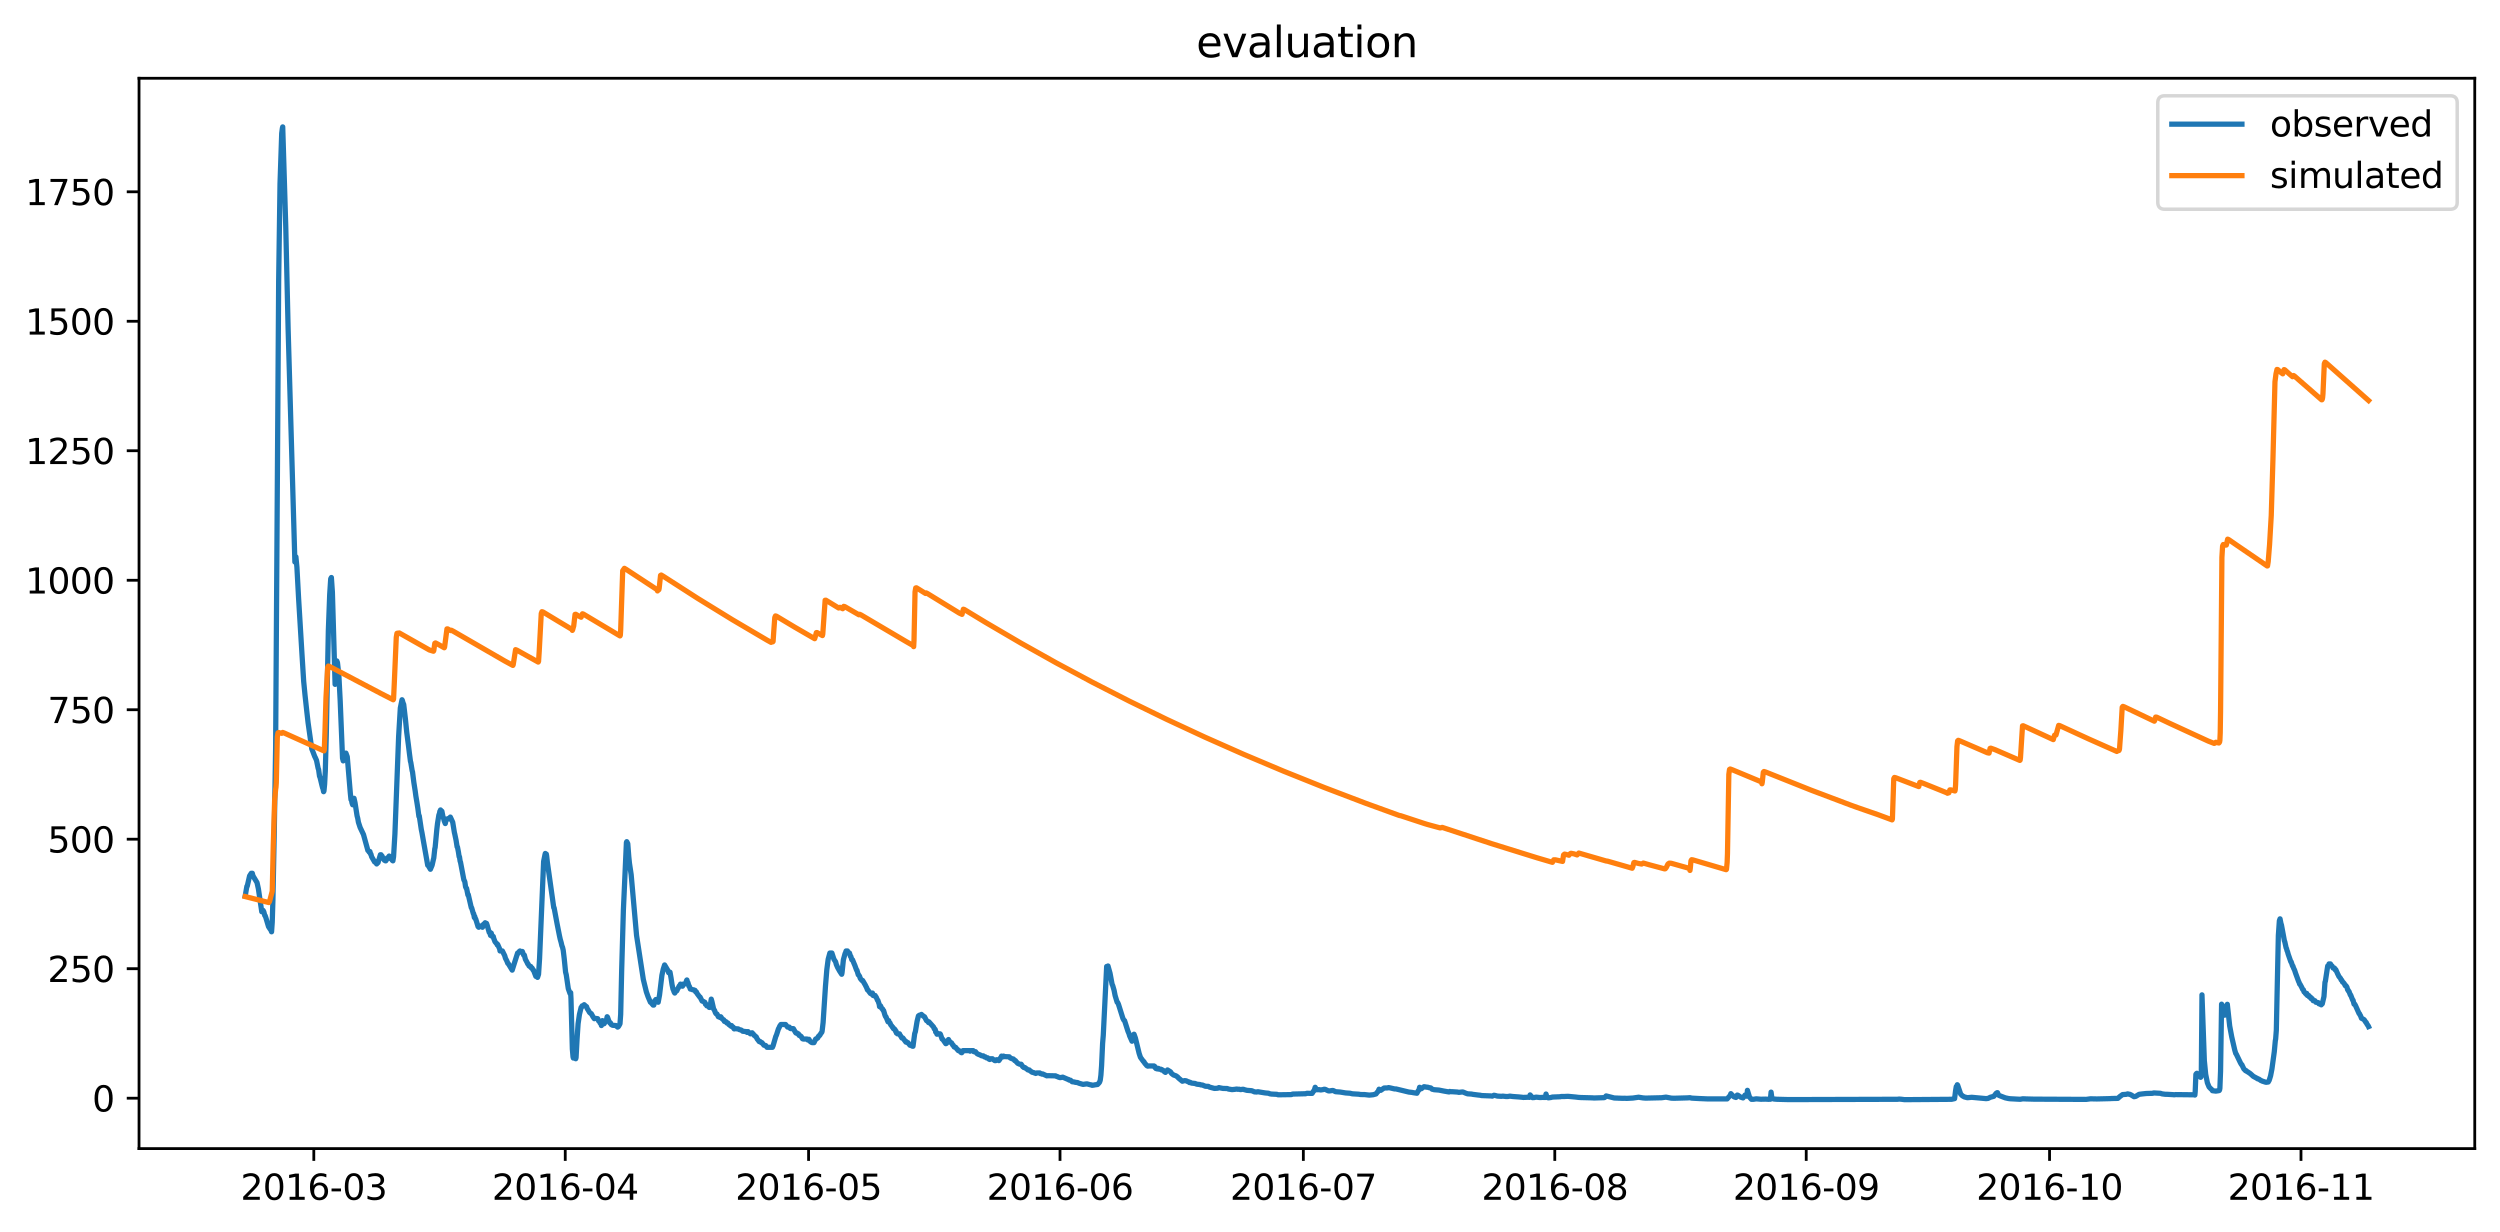 <?xml version="1.0" encoding="utf-8" standalone="no"?>
<!DOCTYPE svg PUBLIC "-//W3C//DTD SVG 1.1//EN"
  "http://www.w3.org/Graphics/SVG/1.1/DTD/svg11.dtd">
<svg xmlns:xlink="http://www.w3.org/1999/xlink" width="712.96pt" height="351.436pt" viewBox="0 0 712.96 351.436" xmlns="http://www.w3.org/2000/svg" version="1.1">
 <defs>
  <style type="text/css">*{stroke-linejoin: round; stroke-linecap: butt}</style>
 </defs>
 <g id="figure_1">
  <g id="patch_1">
   <path d="M 0 351.436 
L 712.96 351.436 
L 712.96 0 
L 0 0 
z
" style="fill: #ffffff"/>
  </g>
  <g id="axes_1">
   <g id="patch_2">
    <path d="M 39.65 327.558 
L 705.76 327.558 
L 705.76 22.318 
L 39.65 22.318 
z
" style="fill: #ffffff"/>
   </g>
   <g id="matplotlib.axis_1">
    <g id="xtick_1">
     <g id="line2d_1">
      <defs>
       <path id="m380d8f1ce4" d="M 0 0 
L 0 3.5 
" style="stroke: #000000; stroke-width: 0.8"/>
      </defs>
      <g>
       <use xlink:href="#m380d8f1ce4" x="89.493" y="327.558" style="stroke: #000000; stroke-width: 0.8"/>
      </g>
     </g>
     <g id="text_1">
      <!-- 2016-03 -->
      <g transform="translate(68.601 342.157) scale(0.1 -0.1)">
       <defs>
        <path id="DejaVuSans-32" d="M 1228 531 
L 3431 531 
L 3431 0 
L 469 0 
L 469 531 
Q 828 903 1448 1529 
Q 2069 2156 2228 2338 
Q 2531 2678 2651 2914 
Q 2772 3150 2772 3378 
Q 2772 3750 2511 3984 
Q 2250 4219 1831 4219 
Q 1534 4219 1204 4116 
Q 875 4013 500 3803 
L 500 4441 
Q 881 4594 1212 4672 
Q 1544 4750 1819 4750 
Q 2544 4750 2975 4387 
Q 3406 4025 3406 3419 
Q 3406 3131 3298 2873 
Q 3191 2616 2906 2266 
Q 2828 2175 2409 1742 
Q 1991 1309 1228 531 
z
" transform="scale(0.016)"/>
        <path id="DejaVuSans-30" d="M 2034 4250 
Q 1547 4250 1301 3770 
Q 1056 3291 1056 2328 
Q 1056 1369 1301 889 
Q 1547 409 2034 409 
Q 2525 409 2770 889 
Q 3016 1369 3016 2328 
Q 3016 3291 2770 3770 
Q 2525 4250 2034 4250 
z
M 2034 4750 
Q 2819 4750 3233 4129 
Q 3647 3509 3647 2328 
Q 3647 1150 3233 529 
Q 2819 -91 2034 -91 
Q 1250 -91 836 529 
Q 422 1150 422 2328 
Q 422 3509 836 4129 
Q 1250 4750 2034 4750 
z
" transform="scale(0.016)"/>
        <path id="DejaVuSans-31" d="M 794 531 
L 1825 531 
L 1825 4091 
L 703 3866 
L 703 4441 
L 1819 4666 
L 2450 4666 
L 2450 531 
L 3481 531 
L 3481 0 
L 794 0 
L 794 531 
z
" transform="scale(0.016)"/>
        <path id="DejaVuSans-36" d="M 2113 2584 
Q 1688 2584 1439 2293 
Q 1191 2003 1191 1497 
Q 1191 994 1439 701 
Q 1688 409 2113 409 
Q 2538 409 2786 701 
Q 3034 994 3034 1497 
Q 3034 2003 2786 2293 
Q 2538 2584 2113 2584 
z
M 3366 4563 
L 3366 3988 
Q 3128 4100 2886 4159 
Q 2644 4219 2406 4219 
Q 1781 4219 1451 3797 
Q 1122 3375 1075 2522 
Q 1259 2794 1537 2939 
Q 1816 3084 2150 3084 
Q 2853 3084 3261 2657 
Q 3669 2231 3669 1497 
Q 3669 778 3244 343 
Q 2819 -91 2113 -91 
Q 1303 -91 875 529 
Q 447 1150 447 2328 
Q 447 3434 972 4092 
Q 1497 4750 2381 4750 
Q 2619 4750 2861 4703 
Q 3103 4656 3366 4563 
z
" transform="scale(0.016)"/>
        <path id="DejaVuSans-2d" d="M 313 2009 
L 1997 2009 
L 1997 1497 
L 313 1497 
L 313 2009 
z
" transform="scale(0.016)"/>
        <path id="DejaVuSans-33" d="M 2597 2516 
Q 3050 2419 3304 2112 
Q 3559 1806 3559 1356 
Q 3559 666 3084 287 
Q 2609 -91 1734 -91 
Q 1441 -91 1130 -33 
Q 819 25 488 141 
L 488 750 
Q 750 597 1062 519 
Q 1375 441 1716 441 
Q 2309 441 2620 675 
Q 2931 909 2931 1356 
Q 2931 1769 2642 2001 
Q 2353 2234 1838 2234 
L 1294 2234 
L 1294 2753 
L 1863 2753 
Q 2328 2753 2575 2939 
Q 2822 3125 2822 3475 
Q 2822 3834 2567 4026 
Q 2313 4219 1838 4219 
Q 1578 4219 1281 4162 
Q 984 4106 628 3988 
L 628 4550 
Q 988 4650 1302 4700 
Q 1616 4750 1894 4750 
Q 2613 4750 3031 4423 
Q 3450 4097 3450 3541 
Q 3450 3153 3228 2886 
Q 3006 2619 2597 2516 
z
" transform="scale(0.016)"/>
       </defs>
       <use xlink:href="#DejaVuSans-32"/>
       <use xlink:href="#DejaVuSans-30" x="63.623"/>
       <use xlink:href="#DejaVuSans-31" x="127.246"/>
       <use xlink:href="#DejaVuSans-36" x="190.869"/>
       <use xlink:href="#DejaVuSans-2d" x="254.492"/>
       <use xlink:href="#DejaVuSans-30" x="290.576"/>
       <use xlink:href="#DejaVuSans-33" x="354.199"/>
      </g>
     </g>
    </g>
    <g id="xtick_2">
     <g id="line2d_2">
      <g>
       <use xlink:href="#m380d8f1ce4" x="161.199" y="327.558" style="stroke: #000000; stroke-width: 0.8"/>
      </g>
     </g>
     <g id="text_2">
      <!-- 2016-04 -->
      <g transform="translate(140.308 342.157) scale(0.1 -0.1)">
       <defs>
        <path id="DejaVuSans-34" d="M 2419 4116 
L 825 1625 
L 2419 1625 
L 2419 4116 
z
M 2253 4666 
L 3047 4666 
L 3047 1625 
L 3713 1625 
L 3713 1100 
L 3047 1100 
L 3047 0 
L 2419 0 
L 2419 1100 
L 313 1100 
L 313 1709 
L 2253 4666 
z
" transform="scale(0.016)"/>
       </defs>
       <use xlink:href="#DejaVuSans-32"/>
       <use xlink:href="#DejaVuSans-30" x="63.623"/>
       <use xlink:href="#DejaVuSans-31" x="127.246"/>
       <use xlink:href="#DejaVuSans-36" x="190.869"/>
       <use xlink:href="#DejaVuSans-2d" x="254.492"/>
       <use xlink:href="#DejaVuSans-30" x="290.576"/>
       <use xlink:href="#DejaVuSans-34" x="354.199"/>
      </g>
     </g>
    </g>
    <g id="xtick_3">
     <g id="line2d_3">
      <g>
       <use xlink:href="#m380d8f1ce4" x="230.593" y="327.558" style="stroke: #000000; stroke-width: 0.8"/>
      </g>
     </g>
     <g id="text_3">
      <!-- 2016-05 -->
      <g transform="translate(209.702 342.157) scale(0.1 -0.1)">
       <defs>
        <path id="DejaVuSans-35" d="M 691 4666 
L 3169 4666 
L 3169 4134 
L 1269 4134 
L 1269 2991 
Q 1406 3038 1543 3061 
Q 1681 3084 1819 3084 
Q 2600 3084 3056 2656 
Q 3513 2228 3513 1497 
Q 3513 744 3044 326 
Q 2575 -91 1722 -91 
Q 1428 -91 1123 -41 
Q 819 9 494 109 
L 494 744 
Q 775 591 1075 516 
Q 1375 441 1709 441 
Q 2250 441 2565 725 
Q 2881 1009 2881 1497 
Q 2881 1984 2565 2268 
Q 2250 2553 1709 2553 
Q 1456 2553 1204 2497 
Q 953 2441 691 2322 
L 691 4666 
z
" transform="scale(0.016)"/>
       </defs>
       <use xlink:href="#DejaVuSans-32"/>
       <use xlink:href="#DejaVuSans-30" x="63.623"/>
       <use xlink:href="#DejaVuSans-31" x="127.246"/>
       <use xlink:href="#DejaVuSans-36" x="190.869"/>
       <use xlink:href="#DejaVuSans-2d" x="254.492"/>
       <use xlink:href="#DejaVuSans-30" x="290.576"/>
       <use xlink:href="#DejaVuSans-35" x="354.199"/>
      </g>
     </g>
    </g>
    <g id="xtick_4">
     <g id="line2d_4">
      <g>
       <use xlink:href="#m380d8f1ce4" x="302.3" y="327.558" style="stroke: #000000; stroke-width: 0.8"/>
      </g>
     </g>
     <g id="text_4">
      <!-- 2016-06 -->
      <g transform="translate(281.408 342.157) scale(0.1 -0.1)">
       <use xlink:href="#DejaVuSans-32"/>
       <use xlink:href="#DejaVuSans-30" x="63.623"/>
       <use xlink:href="#DejaVuSans-31" x="127.246"/>
       <use xlink:href="#DejaVuSans-36" x="190.869"/>
       <use xlink:href="#DejaVuSans-2d" x="254.492"/>
       <use xlink:href="#DejaVuSans-30" x="290.576"/>
       <use xlink:href="#DejaVuSans-36" x="354.199"/>
      </g>
     </g>
    </g>
    <g id="xtick_5">
     <g id="line2d_5">
      <g>
       <use xlink:href="#m380d8f1ce4" x="371.693" y="327.558" style="stroke: #000000; stroke-width: 0.8"/>
      </g>
     </g>
     <g id="text_5">
      <!-- 2016-07 -->
      <g transform="translate(350.802 342.157) scale(0.1 -0.1)">
       <defs>
        <path id="DejaVuSans-37" d="M 525 4666 
L 3525 4666 
L 3525 4397 
L 1831 0 
L 1172 0 
L 2766 4134 
L 525 4134 
L 525 4666 
z
" transform="scale(0.016)"/>
       </defs>
       <use xlink:href="#DejaVuSans-32"/>
       <use xlink:href="#DejaVuSans-30" x="63.623"/>
       <use xlink:href="#DejaVuSans-31" x="127.246"/>
       <use xlink:href="#DejaVuSans-36" x="190.869"/>
       <use xlink:href="#DejaVuSans-2d" x="254.492"/>
       <use xlink:href="#DejaVuSans-30" x="290.576"/>
       <use xlink:href="#DejaVuSans-37" x="354.199"/>
      </g>
     </g>
    </g>
    <g id="xtick_6">
     <g id="line2d_6">
      <g>
       <use xlink:href="#m380d8f1ce4" x="443.4" y="327.558" style="stroke: #000000; stroke-width: 0.8"/>
      </g>
     </g>
     <g id="text_6">
      <!-- 2016-08 -->
      <g transform="translate(422.508 342.157) scale(0.1 -0.1)">
       <defs>
        <path id="DejaVuSans-38" d="M 2034 2216 
Q 1584 2216 1326 1975 
Q 1069 1734 1069 1313 
Q 1069 891 1326 650 
Q 1584 409 2034 409 
Q 2484 409 2743 651 
Q 3003 894 3003 1313 
Q 3003 1734 2745 1975 
Q 2488 2216 2034 2216 
z
M 1403 2484 
Q 997 2584 770 2862 
Q 544 3141 544 3541 
Q 544 4100 942 4425 
Q 1341 4750 2034 4750 
Q 2731 4750 3128 4425 
Q 3525 4100 3525 3541 
Q 3525 3141 3298 2862 
Q 3072 2584 2669 2484 
Q 3125 2378 3379 2068 
Q 3634 1759 3634 1313 
Q 3634 634 3220 271 
Q 2806 -91 2034 -91 
Q 1263 -91 848 271 
Q 434 634 434 1313 
Q 434 1759 690 2068 
Q 947 2378 1403 2484 
z
M 1172 3481 
Q 1172 3119 1398 2916 
Q 1625 2713 2034 2713 
Q 2441 2713 2670 2916 
Q 2900 3119 2900 3481 
Q 2900 3844 2670 4047 
Q 2441 4250 2034 4250 
Q 1625 4250 1398 4047 
Q 1172 3844 1172 3481 
z
" transform="scale(0.016)"/>
       </defs>
       <use xlink:href="#DejaVuSans-32"/>
       <use xlink:href="#DejaVuSans-30" x="63.623"/>
       <use xlink:href="#DejaVuSans-31" x="127.246"/>
       <use xlink:href="#DejaVuSans-36" x="190.869"/>
       <use xlink:href="#DejaVuSans-2d" x="254.492"/>
       <use xlink:href="#DejaVuSans-30" x="290.576"/>
       <use xlink:href="#DejaVuSans-38" x="354.199"/>
      </g>
     </g>
    </g>
    <g id="xtick_7">
     <g id="line2d_7">
      <g>
       <use xlink:href="#m380d8f1ce4" x="515.106" y="327.558" style="stroke: #000000; stroke-width: 0.8"/>
      </g>
     </g>
     <g id="text_7">
      <!-- 2016-09 -->
      <g transform="translate(494.215 342.157) scale(0.1 -0.1)">
       <defs>
        <path id="DejaVuSans-39" d="M 703 97 
L 703 672 
Q 941 559 1184 500 
Q 1428 441 1663 441 
Q 2288 441 2617 861 
Q 2947 1281 2994 2138 
Q 2813 1869 2534 1725 
Q 2256 1581 1919 1581 
Q 1219 1581 811 2004 
Q 403 2428 403 3163 
Q 403 3881 828 4315 
Q 1253 4750 1959 4750 
Q 2769 4750 3195 4129 
Q 3622 3509 3622 2328 
Q 3622 1225 3098 567 
Q 2575 -91 1691 -91 
Q 1453 -91 1209 -44 
Q 966 3 703 97 
z
M 1959 2075 
Q 2384 2075 2632 2365 
Q 2881 2656 2881 3163 
Q 2881 3666 2632 3958 
Q 2384 4250 1959 4250 
Q 1534 4250 1286 3958 
Q 1038 3666 1038 3163 
Q 1038 2656 1286 2365 
Q 1534 2075 1959 2075 
z
" transform="scale(0.016)"/>
       </defs>
       <use xlink:href="#DejaVuSans-32"/>
       <use xlink:href="#DejaVuSans-30" x="63.623"/>
       <use xlink:href="#DejaVuSans-31" x="127.246"/>
       <use xlink:href="#DejaVuSans-36" x="190.869"/>
       <use xlink:href="#DejaVuSans-2d" x="254.492"/>
       <use xlink:href="#DejaVuSans-30" x="290.576"/>
       <use xlink:href="#DejaVuSans-39" x="354.199"/>
      </g>
     </g>
    </g>
    <g id="xtick_8">
     <g id="line2d_8">
      <g>
       <use xlink:href="#m380d8f1ce4" x="584.5" y="327.558" style="stroke: #000000; stroke-width: 0.8"/>
      </g>
     </g>
     <g id="text_8">
      <!-- 2016-10 -->
      <g transform="translate(563.608 342.157) scale(0.1 -0.1)">
       <use xlink:href="#DejaVuSans-32"/>
       <use xlink:href="#DejaVuSans-30" x="63.623"/>
       <use xlink:href="#DejaVuSans-31" x="127.246"/>
       <use xlink:href="#DejaVuSans-36" x="190.869"/>
       <use xlink:href="#DejaVuSans-2d" x="254.492"/>
       <use xlink:href="#DejaVuSans-31" x="290.576"/>
       <use xlink:href="#DejaVuSans-30" x="354.199"/>
      </g>
     </g>
    </g>
    <g id="xtick_9">
     <g id="line2d_9">
      <g>
       <use xlink:href="#m380d8f1ce4" x="656.206" y="327.558" style="stroke: #000000; stroke-width: 0.8"/>
      </g>
     </g>
     <g id="text_9">
      <!-- 2016-11 -->
      <g transform="translate(635.315 342.157) scale(0.1 -0.1)">
       <use xlink:href="#DejaVuSans-32"/>
       <use xlink:href="#DejaVuSans-30" x="63.623"/>
       <use xlink:href="#DejaVuSans-31" x="127.246"/>
       <use xlink:href="#DejaVuSans-36" x="190.869"/>
       <use xlink:href="#DejaVuSans-2d" x="254.492"/>
       <use xlink:href="#DejaVuSans-31" x="290.576"/>
       <use xlink:href="#DejaVuSans-31" x="354.199"/>
      </g>
     </g>
    </g>
   </g>
   <g id="matplotlib.axis_2">
    <g id="ytick_1">
     <g id="line2d_10">
      <defs>
       <path id="mac71b308d4" d="M 0 0 
L -3.5 0 
" style="stroke: #000000; stroke-width: 0.8"/>
      </defs>
      <g>
       <use xlink:href="#mac71b308d4" x="39.65" y="313.186" style="stroke: #000000; stroke-width: 0.8"/>
      </g>
     </g>
     <g id="text_10">
      <!-- 0 -->
      <g transform="translate(26.288 316.985) scale(0.1 -0.1)">
       <use xlink:href="#DejaVuSans-30"/>
      </g>
     </g>
    </g>
    <g id="ytick_2">
     <g id="line2d_11">
      <g>
       <use xlink:href="#mac71b308d4" x="39.65" y="276.258" style="stroke: #000000; stroke-width: 0.8"/>
      </g>
     </g>
     <g id="text_11">
      <!-- 250 -->
      <g transform="translate(13.562 280.058) scale(0.1 -0.1)">
       <use xlink:href="#DejaVuSans-32"/>
       <use xlink:href="#DejaVuSans-35" x="63.623"/>
       <use xlink:href="#DejaVuSans-30" x="127.246"/>
      </g>
     </g>
    </g>
    <g id="ytick_3">
     <g id="line2d_12">
      <g>
       <use xlink:href="#mac71b308d4" x="39.65" y="239.331" style="stroke: #000000; stroke-width: 0.8"/>
      </g>
     </g>
     <g id="text_12">
      <!-- 500 -->
      <g transform="translate(13.562 243.13) scale(0.1 -0.1)">
       <use xlink:href="#DejaVuSans-35"/>
       <use xlink:href="#DejaVuSans-30" x="63.623"/>
       <use xlink:href="#DejaVuSans-30" x="127.246"/>
      </g>
     </g>
    </g>
    <g id="ytick_4">
     <g id="line2d_13">
      <g>
       <use xlink:href="#mac71b308d4" x="39.65" y="202.403" style="stroke: #000000; stroke-width: 0.8"/>
      </g>
     </g>
     <g id="text_13">
      <!-- 750 -->
      <g transform="translate(13.562 206.203) scale(0.1 -0.1)">
       <use xlink:href="#DejaVuSans-37"/>
       <use xlink:href="#DejaVuSans-35" x="63.623"/>
       <use xlink:href="#DejaVuSans-30" x="127.246"/>
      </g>
     </g>
    </g>
    <g id="ytick_5">
     <g id="line2d_14">
      <g>
       <use xlink:href="#mac71b308d4" x="39.65" y="165.476" style="stroke: #000000; stroke-width: 0.8"/>
      </g>
     </g>
     <g id="text_14">
      <!-- 1000 -->
      <g transform="translate(7.2 169.275) scale(0.1 -0.1)">
       <use xlink:href="#DejaVuSans-31"/>
       <use xlink:href="#DejaVuSans-30" x="63.623"/>
       <use xlink:href="#DejaVuSans-30" x="127.246"/>
       <use xlink:href="#DejaVuSans-30" x="190.869"/>
      </g>
     </g>
    </g>
    <g id="ytick_6">
     <g id="line2d_15">
      <g>
       <use xlink:href="#mac71b308d4" x="39.65" y="128.548" style="stroke: #000000; stroke-width: 0.8"/>
      </g>
     </g>
     <g id="text_15">
      <!-- 1250 -->
      <g transform="translate(7.2 132.348) scale(0.1 -0.1)">
       <use xlink:href="#DejaVuSans-31"/>
       <use xlink:href="#DejaVuSans-32" x="63.623"/>
       <use xlink:href="#DejaVuSans-35" x="127.246"/>
       <use xlink:href="#DejaVuSans-30" x="190.869"/>
      </g>
     </g>
    </g>
    <g id="ytick_7">
     <g id="line2d_16">
      <g>
       <use xlink:href="#mac71b308d4" x="39.65" y="91.621" style="stroke: #000000; stroke-width: 0.8"/>
      </g>
     </g>
     <g id="text_16">
      <!-- 1500 -->
      <g transform="translate(7.2 95.42) scale(0.1 -0.1)">
       <use xlink:href="#DejaVuSans-31"/>
       <use xlink:href="#DejaVuSans-35" x="63.623"/>
       <use xlink:href="#DejaVuSans-30" x="127.246"/>
       <use xlink:href="#DejaVuSans-30" x="190.869"/>
      </g>
     </g>
    </g>
    <g id="ytick_8">
     <g id="line2d_17">
      <g>
       <use xlink:href="#mac71b308d4" x="39.65" y="54.693" style="stroke: #000000; stroke-width: 0.8"/>
      </g>
     </g>
     <g id="text_17">
      <!-- 1750 -->
      <g transform="translate(7.2 58.493) scale(0.1 -0.1)">
       <use xlink:href="#DejaVuSans-31"/>
       <use xlink:href="#DejaVuSans-37" x="63.623"/>
       <use xlink:href="#DejaVuSans-35" x="127.246"/>
       <use xlink:href="#DejaVuSans-30" x="190.869"/>
      </g>
     </g>
    </g>
   </g>
   <g id="line2d_18">
    <path d="M 69.928 255.505 
L 70.41 252.735 
L 70.506 252.735 
L 71.181 249.781 
L 71.663 249.043 
L 71.952 249.043 
L 72.144 249.781 
L 73.301 251.702 
L 73.687 253.474 
L 74.65 260.01 
L 74.747 260.01 
L 75.036 259.641 
L 75.229 260.01 
L 75.518 261.118 
L 75.614 261.118 
L 75.807 261.672 
L 76.578 264.257 
L 77.06 264.995 
L 77.156 264.995 
L 77.445 265.734 
L 77.638 262.964 
L 77.831 256.724 
L 78.216 237.448 
L 78.602 213.26 
L 79.469 80.136 
L 79.855 52.441 
L 80.337 38.039 
L 80.53 36.562 
L 80.626 36.193 
L 81.493 64.627 
L 82.168 93.8 
L 83.035 123.711 
L 84.096 160.269 
L 84.288 158.792 
L 84.385 158.792 
L 84.674 161.746 
L 85.156 170.683 
L 86.12 186.598 
L 86.601 194.279 
L 86.987 198.231 
L 87.469 202.662 
L 87.854 206.059 
L 88.915 213.592 
L 89.107 214.035 
L 89.782 215.808 
L 89.878 215.956 
L 90.071 216.399 
L 90.264 216.842 
L 90.746 219.205 
L 90.842 219.353 
L 91.131 221.421 
L 91.228 221.569 
L 91.42 222.307 
L 91.806 223.932 
L 91.999 224.671 
L 92.095 224.855 
L 92.288 225.778 
L 92.384 225.594 
L 92.577 223.637 
L 92.77 219.944 
L 93.059 209.346 
L 93.637 179.878 
L 94.023 169.575 
L 94.312 165.07 
L 94.505 164.7 
L 94.794 168.91 
L 95.565 195.166 
L 95.661 194.759 
L 95.854 189.996 
L 95.95 189.774 
L 96.047 188.482 
L 96.239 188.962 
L 96.625 192.322 
L 97.01 199.745 
L 97.685 216.251 
L 97.878 216.99 
L 98.071 215.808 
L 98.167 215.956 
L 98.263 216.547 
L 98.456 216.103 
L 98.649 214.774 
L 99.034 215.808 
L 99.902 226.148 
L 100.095 228.031 
L 100.191 227.846 
L 100.384 228.954 
L 100.577 229.508 
L 100.866 228.031 
L 100.962 227.662 
L 101.251 228.954 
L 101.829 232.647 
L 102.022 233.385 
L 102.215 234.493 
L 102.697 235.97 
L 103.661 238.001 
L 104.914 242.544 
L 105.01 242.544 
L 105.203 242.839 
L 105.299 243.024 
L 105.492 242.839 
L 105.685 243.577 
L 105.781 243.577 
L 105.974 244.316 
L 106.841 245.83 
L 106.938 245.645 
L 107.419 246.384 
L 107.709 246.015 
L 107.805 246.015 
L 108.48 243.762 
L 108.672 243.762 
L 108.865 244.131 
L 108.962 244.131 
L 109.251 244.87 
L 109.347 244.87 
L 109.636 245.35 
L 109.733 245.055 
L 109.925 245.498 
L 110.022 245.498 
L 110.311 245.055 
L 110.407 244.685 
L 110.504 244.87 
L 110.986 244.131 
L 111.371 244.87 
L 111.564 244.685 
L 111.66 244.685 
L 111.853 245.35 
L 111.949 245.055 
L 112.046 245.498 
L 112.238 244.316 
L 112.624 237.817 
L 113.684 210.01 
L 114.166 201.923 
L 114.648 199.56 
L 114.744 199.745 
L 114.937 200.446 
L 115.13 200.889 
L 115.612 205.025 
L 115.997 208.866 
L 116.479 212.558 
L 116.768 214.922 
L 117.057 217.137 
L 117.154 217.433 
L 117.539 219.796 
L 117.636 220.092 
L 118.021 223.12 
L 118.407 225.594 
L 118.6 227.034 
L 118.889 228.77 
L 119.178 230.616 
L 119.467 232.832 
L 119.563 232.647 
L 120.142 236.524 
L 120.334 237.448 
L 120.72 239.663 
L 121.973 246.753 
L 122.069 246.753 
L 122.744 247.898 
L 123.226 246.753 
L 123.611 245.055 
L 123.708 244.685 
L 123.997 242.027 
L 124.093 241.694 
L 124.575 236.524 
L 124.768 234.863 
L 125.153 232.462 
L 125.346 231.908 
L 125.443 231.354 
L 125.539 231.539 
L 125.635 230.985 
L 125.924 231.354 
L 126.021 231.354 
L 126.31 232.832 
L 126.503 233.385 
L 126.695 234.124 
L 126.985 234.863 
L 127.274 233.57 
L 127.37 233.755 
L 127.563 233.57 
L 127.756 233.57 
L 127.948 233.385 
L 128.238 233.385 
L 128.334 233.57 
L 128.43 233.016 
L 129.105 234.493 
L 129.587 237.448 
L 129.683 237.817 
L 129.876 238.74 
L 130.069 239.663 
L 130.358 241.51 
L 130.454 241.51 
L 130.743 243.024 
L 130.936 244.316 
L 131.033 244.316 
L 131.225 245.645 
L 131.322 245.83 
L 132.285 250.926 
L 132.478 251.258 
L 132.575 251.554 
L 132.767 252.883 
L 132.96 253.326 
L 133.057 253.326 
L 133.442 255.247 
L 133.538 255.099 
L 134.406 258.865 
L 134.502 258.865 
L 134.984 260.564 
L 135.081 260.564 
L 135.273 261.672 
L 135.37 261.303 
L 135.562 262.041 
L 135.659 262.041 
L 136.333 264.257 
L 136.43 264.257 
L 136.526 264.442 
L 136.719 264.257 
L 136.815 264.257 
L 136.912 264.072 
L 137.104 264.257 
L 137.49 264.257 
L 137.586 264.442 
L 137.683 264.257 
L 137.779 263.703 
L 137.876 263.888 
L 137.972 263.518 
L 138.165 263.888 
L 138.357 263.149 
L 138.454 263.518 
L 138.55 263.334 
L 138.647 263.518 
L 138.743 263.334 
L 138.936 263.888 
L 139.514 265.919 
L 139.61 265.734 
L 139.899 266.768 
L 140.092 266.103 
L 140.381 267.063 
L 140.671 267.063 
L 140.863 267.802 
L 140.96 267.987 
L 141.152 268.54 
L 141.634 269.131 
L 141.731 269.131 
L 141.827 269.501 
L 141.923 269.316 
L 142.502 270.645 
L 142.598 271.199 
L 142.695 271.015 
L 142.887 271.199 
L 143.273 271.199 
L 143.562 271.79 
L 143.947 272.566 
L 144.14 273.267 
L 144.526 274.006 
L 144.815 274.744 
L 144.911 274.744 
L 146.068 276.665 
L 147.61 271.79 
L 147.706 271.938 
L 148.092 271.347 
L 148.188 271.495 
L 148.285 271.199 
L 148.477 271.347 
L 148.574 271.347 
L 148.67 271.495 
L 148.863 271.347 
L 148.959 271.347 
L 149.345 272.381 
L 149.537 272.381 
L 149.827 273.563 
L 150.309 274.449 
L 150.501 274.892 
L 150.598 274.892 
L 150.887 275.483 
L 151.08 275.483 
L 151.272 275.778 
L 151.369 275.631 
L 151.561 276.074 
L 151.754 276.074 
L 152.043 276.665 
L 152.14 276.665 
L 152.814 278.437 
L 153.007 278.437 
L 153.104 278.585 
L 153.2 278.437 
L 153.296 278.732 
L 153.585 277.846 
L 153.875 273.378 
L 155.031 245.682 
L 155.417 243.762 
L 155.513 243.393 
L 155.706 243.762 
L 155.802 243.577 
L 155.899 244.131 
L 156.091 245.867 
L 157.923 258.865 
L 158.019 258.865 
L 158.886 263.518 
L 159.561 266.916 
L 159.754 267.802 
L 160.043 268.836 
L 160.236 269.685 
L 160.428 270.165 
L 160.621 271.015 
L 160.91 273.415 
L 161.296 277.255 
L 161.489 277.994 
L 162.067 281.945 
L 162.549 283.311 
L 162.645 283.459 
L 162.742 283.09 
L 162.838 284.899 
L 163.223 299.146 
L 163.416 301.391 
L 163.513 301.738 
L 163.802 301.391 
L 163.994 301.391 
L 164.187 301.938 
L 164.284 301.598 
L 164.573 296.236 
L 164.862 291.952 
L 165.247 289.294 
L 165.729 287.3 
L 165.826 287.3 
L 166.018 286.856 
L 166.5 286.856 
L 166.597 286.524 
L 167.079 286.967 
L 167.271 287.078 
L 167.464 287.632 
L 167.753 288.075 
L 168.139 288.74 
L 168.524 289.072 
L 168.621 289.072 
L 169.103 289.958 
L 169.488 290.512 
L 169.584 290.402 
L 170.452 290.512 
L 170.741 291.177 
L 171.03 291.288 
L 171.127 291.731 
L 171.223 291.62 
L 171.319 291.731 
L 171.512 292.469 
L 171.608 292.248 
L 171.801 291.066 
L 172.283 291.952 
L 172.669 291.288 
L 172.861 291.288 
L 173.151 289.958 
L 173.247 290.069 
L 173.632 291.177 
L 173.729 291.288 
L 173.922 291.731 
L 174.114 291.731 
L 174.307 292.174 
L 174.693 292.396 
L 175.656 292.469 
L 176.138 292.913 
L 176.331 292.802 
L 176.62 292.322 
L 176.813 291.952 
L 177.006 289.294 
L 177.295 276.517 
L 177.777 259.604 
L 178.644 240.217 
L 178.741 240.032 
L 179.03 240.586 
L 179.319 244.316 
L 179.512 246.199 
L 179.994 249.412 
L 181.536 266.768 
L 183.463 279.323 
L 184.331 282.868 
L 184.812 284.235 
L 185.487 285.823 
L 185.584 285.823 
L 186.065 286.413 
L 186.162 286.413 
L 186.258 286.635 
L 186.355 286.413 
L 186.451 286.635 
L 186.74 285.379 
L 186.836 285.379 
L 187.029 285.047 
L 187.222 285.379 
L 187.415 285.49 
L 187.704 285.823 
L 188.089 283.755 
L 188.764 278.142 
L 189.15 276.369 
L 189.535 275.187 
L 190.499 276.812 
L 190.692 277.403 
L 190.884 277.255 
L 190.981 277.403 
L 191.077 277.255 
L 191.366 278.88 
L 191.655 280.8 
L 191.945 282.167 
L 192.041 282.277 
L 192.234 282.868 
L 192.427 283.201 
L 192.812 282.573 
L 193.005 282.573 
L 193.294 281.945 
L 193.39 281.834 
L 193.679 281.244 
L 193.776 281.096 
L 193.872 281.244 
L 193.969 281.096 
L 194.065 280.653 
L 194.258 281.096 
L 194.354 280.8 
L 194.547 281.244 
L 194.643 281.244 
L 194.836 280.653 
L 194.932 280.8 
L 195.125 280.653 
L 195.511 280.542 
L 195.8 279.619 
L 195.896 279.471 
L 196.089 280.21 
L 196.185 280.21 
L 196.474 281.244 
L 196.571 281.244 
L 196.86 282.056 
L 197.342 282.167 
L 197.535 282.277 
L 197.824 282.277 
L 198.017 282.425 
L 198.209 282.425 
L 198.402 282.868 
L 198.595 282.868 
L 198.788 283.311 
L 199.559 284.345 
L 199.655 284.345 
L 199.944 284.936 
L 200.233 285.49 
L 200.619 285.601 
L 200.908 285.823 
L 201.004 285.823 
L 201.197 286.413 
L 201.39 286.413 
L 201.583 286.856 
L 202.064 286.856 
L 202.257 287.3 
L 202.45 287.3 
L 202.643 286.266 
L 202.836 284.936 
L 203.028 285.601 
L 203.51 287.743 
L 203.799 288.186 
L 203.992 288.74 
L 204.185 289.072 
L 204.474 289.183 
L 204.86 289.958 
L 204.956 289.848 
L 205.341 290.18 
L 205.534 289.958 
L 205.631 290.069 
L 205.823 290.402 
L 206.305 290.845 
L 206.402 290.845 
L 206.594 291.288 
L 206.691 291.177 
L 206.98 291.399 
L 207.076 291.399 
L 207.269 291.731 
L 207.558 291.731 
L 207.847 292.174 
L 207.944 292.174 
L 208.233 292.469 
L 208.426 292.469 
L 208.522 292.691 
L 208.618 292.469 
L 208.811 292.802 
L 209.004 292.913 
L 209.1 292.913 
L 209.293 293.356 
L 209.389 293.43 
L 209.582 293.356 
L 210.546 293.43 
L 210.739 293.577 
L 210.931 293.651 
L 211.413 293.762 
L 211.799 294.094 
L 212.859 294.205 
L 213.052 294.427 
L 213.148 294.205 
L 213.245 294.316 
L 213.341 294.205 
L 213.534 294.427 
L 214.016 294.833 
L 214.208 294.611 
L 214.497 294.537 
L 214.69 294.833 
L 214.787 294.833 
L 215.076 295.276 
L 215.172 295.276 
L 215.558 295.682 
L 215.654 295.682 
L 215.943 296.31 
L 216.136 296.531 
L 216.521 297.048 
L 216.811 297.048 
L 217.1 297.344 
L 217.293 297.344 
L 217.871 298.082 
L 218.353 298.156 
L 218.738 298.673 
L 220.28 298.673 
L 220.473 298.23 
L 221.244 295.571 
L 221.437 295.165 
L 222.015 293.356 
L 222.111 293.245 
L 222.401 292.58 
L 222.497 292.469 
L 222.69 292.174 
L 224.039 292.174 
L 224.617 292.913 
L 225.099 292.913 
L 225.292 293.245 
L 225.485 293.356 
L 226.256 293.356 
L 226.738 294.205 
L 226.93 294.537 
L 227.027 294.611 
L 227.123 294.537 
L 227.22 294.685 
L 227.316 294.611 
L 227.509 294.833 
L 227.702 294.833 
L 227.894 295.276 
L 228.183 295.35 
L 228.376 295.571 
L 228.473 295.571 
L 228.858 296.236 
L 229.051 296.31 
L 230.111 296.31 
L 230.4 296.605 
L 230.593 296.605 
L 230.689 296.384 
L 231.075 297.048 
L 231.557 297.344 
L 232.135 297.344 
L 232.617 296.31 
L 232.81 296.31 
L 233.099 296.015 
L 233.195 296.015 
L 233.388 295.571 
L 233.484 295.571 
L 233.677 295.276 
L 233.773 295.276 
L 234.159 294.611 
L 234.352 294.427 
L 234.448 294.094 
L 234.737 291.62 
L 235.412 281.244 
L 235.797 276.517 
L 236.183 273.563 
L 236.665 271.79 
L 237.243 271.79 
L 237.436 272.381 
L 237.821 273.563 
L 238.303 274.301 
L 238.496 275.04 
L 238.882 275.926 
L 239.46 276.96 
L 239.653 277.255 
L 240.038 277.846 
L 240.135 277.403 
L 240.52 273.71 
L 241.002 271.938 
L 241.098 271.79 
L 241.291 271.199 
L 241.387 271.199 
L 241.484 271.347 
L 241.677 271.199 
L 241.773 271.642 
L 241.869 271.495 
L 242.159 271.79 
L 242.255 271.79 
L 242.544 272.75 
L 242.64 272.75 
L 242.93 273.71 
L 243.122 273.71 
L 243.604 274.892 
L 243.797 275.335 
L 244.279 276.665 
L 244.375 276.665 
L 244.761 277.994 
L 244.857 277.994 
L 245.146 278.437 
L 245.339 279.028 
L 245.821 279.619 
L 246.014 279.619 
L 246.785 280.948 
L 247.074 281.539 
L 247.17 281.687 
L 247.363 282.277 
L 247.459 282.277 
L 248.23 283.311 
L 248.423 283.311 
L 248.52 283.459 
L 248.616 283.311 
L 248.712 283.607 
L 248.809 283.201 
L 249.001 283.902 
L 249.58 283.902 
L 249.773 284.345 
L 249.869 284.345 
L 250.254 285.269 
L 250.351 285.269 
L 250.736 286.413 
L 250.833 287.078 
L 250.929 286.967 
L 251.025 287.078 
L 251.122 286.856 
L 251.411 287.521 
L 251.604 287.743 
L 251.7 287.743 
L 251.893 288.186 
L 251.989 288.186 
L 252.375 289.515 
L 252.568 289.958 
L 252.664 289.958 
L 253.242 291.399 
L 253.435 291.066 
L 253.628 291.62 
L 253.82 291.731 
L 254.013 292.248 
L 254.302 292.58 
L 254.495 292.913 
L 254.592 292.913 
L 254.784 293.356 
L 254.881 293.43 
L 254.977 293.356 
L 255.266 293.651 
L 255.459 294.205 
L 255.555 294.094 
L 255.652 294.611 
L 255.748 294.537 
L 255.941 294.833 
L 256.519 294.833 
L 256.712 295.276 
L 256.808 295.35 
L 257.194 296.015 
L 257.483 296.015 
L 258.35 297.196 
L 258.447 297.048 
L 258.736 297.344 
L 258.929 297.344 
L 259.507 298.082 
L 259.892 298.156 
L 260.085 298.304 
L 260.278 298.378 
L 260.374 298.378 
L 260.856 294.759 
L 261.049 294.205 
L 261.531 291.288 
L 261.916 289.737 
L 262.206 289.515 
L 262.687 289.404 
L 262.784 289.294 
L 262.977 289.515 
L 263.169 289.626 
L 263.362 289.848 
L 263.651 289.958 
L 264.229 291.066 
L 264.422 291.177 
L 264.615 291.288 
L 264.808 291.62 
L 264.904 291.399 
L 266.253 292.913 
L 266.446 293.43 
L 266.639 293.503 
L 266.735 293.651 
L 266.832 294.316 
L 266.928 294.279 
L 267.217 294.944 
L 267.314 294.611 
L 267.506 294.759 
L 267.796 294.833 
L 267.892 294.944 
L 268.085 294.833 
L 268.181 294.944 
L 268.663 296.31 
L 268.856 296.384 
L 269.723 297.639 
L 269.916 297.565 
L 270.494 296.458 
L 270.783 297.048 
L 270.88 297.048 
L 271.169 297.344 
L 271.362 297.418 
L 271.747 298.082 
L 271.843 298.082 
L 272.133 298.599 
L 272.518 298.673 
L 273 299.308 
L 273.096 299.308 
L 273.289 299.619 
L 273.675 299.696 
L 274.06 300.15 
L 274.253 300.224 
L 274.349 300.15 
L 274.639 299.619 
L 276.566 299.619 
L 276.662 299.774 
L 276.855 299.619 
L 277.53 299.619 
L 277.723 299.929 
L 278.205 299.929 
L 278.397 300.224 
L 278.494 300.298 
L 278.686 300.52 
L 278.879 300.594 
L 279.168 300.741 
L 279.458 300.815 
L 279.939 301.111 
L 280.421 301.111 
L 280.71 301.391 
L 281 301.391 
L 281.289 301.672 
L 281.674 301.672 
L 281.867 301.938 
L 282.253 302.148 
L 282.445 301.938 
L 283.024 301.938 
L 283.313 302.218 
L 283.409 302.218 
L 283.698 302.469 
L 283.987 302.469 
L 284.18 302.218 
L 284.662 302.218 
L 284.855 302.469 
L 285.144 302.078 
L 285.337 301.672 
L 285.433 301.672 
L 285.626 301.181 
L 285.819 301.391 
L 286.108 301.391 
L 286.204 301.181 
L 286.397 301.321 
L 287.843 301.391 
L 288.035 301.672 
L 288.614 301.938 
L 288.999 302.008 
L 289.385 302.469 
L 289.577 302.469 
L 289.77 302.735 
L 290.252 303.252 
L 290.83 303.503 
L 291.216 303.503 
L 291.698 304.227 
L 291.794 304.227 
L 291.987 304.449 
L 292.276 304.449 
L 292.565 304.685 
L 292.758 304.796 
L 293.143 305.128 
L 293.529 305.128 
L 293.722 305.35 
L 294.107 305.612 
L 294.3 305.778 
L 294.782 305.882 
L 294.975 305.985 
L 295.264 306.033 
L 295.36 306.129 
L 295.649 305.985 
L 296.517 305.985 
L 296.709 306.177 
L 297.095 306.229 
L 297.191 306.332 
L 297.384 306.28 
L 298.541 306.816 
L 298.733 306.768 
L 298.926 306.768 
L 301.047 306.816 
L 301.239 306.96 
L 301.528 307.004 
L 301.721 307.137 
L 302.3 307.329 
L 302.878 307.233 
L 303.071 307.185 
L 304.613 307.846 
L 304.709 307.846 
L 304.902 308.023 
L 305.287 308.064 
L 305.769 308.496 
L 306.444 308.577 
L 306.637 308.658 
L 307.311 308.732 
L 307.697 308.917 
L 308.853 309.249 
L 309.624 309.139 
L 310.01 309.102 
L 310.395 309.212 
L 311.166 309.416 
L 311.263 309.382 
L 311.456 309.515 
L 311.938 309.449 
L 312.227 309.382 
L 312.998 309.283 
L 313.383 308.88 
L 313.576 308.618 
L 313.769 308.06 
L 313.961 306.616 
L 314.154 303.913 
L 314.443 297.565 
L 314.636 295.239 
L 315.6 275.631 
L 315.793 275.631 
L 315.985 275.483 
L 316.564 277.551 
L 317.142 280.653 
L 317.335 281.096 
L 317.72 282.425 
L 318.009 283.902 
L 318.588 285.823 
L 318.684 285.823 
L 318.78 285.97 
L 318.973 286.413 
L 320.226 290.402 
L 320.515 290.955 
L 320.708 291.066 
L 321.672 294.094 
L 321.961 294.759 
L 322.154 295.424 
L 322.828 296.938 
L 323.407 294.944 
L 323.792 296.015 
L 324.852 300.372 
L 325.238 301.531 
L 326.105 302.735 
L 326.202 302.735 
L 326.491 303.252 
L 326.78 303.562 
L 327.069 303.928 
L 327.358 304.05 
L 327.647 303.991 
L 329.093 303.987 
L 329.19 304.223 
L 329.286 304.105 
L 329.382 304.452 
L 329.479 304.338 
L 329.671 304.74 
L 329.768 304.567 
L 330.057 304.851 
L 330.346 304.685 
L 330.539 304.907 
L 331.021 304.907 
L 331.213 305.128 
L 331.31 305.017 
L 331.599 305.239 
L 331.695 305.239 
L 331.985 305.557 
L 332.274 305.778 
L 332.37 305.83 
L 332.756 305.35 
L 332.948 305.128 
L 333.816 305.667 
L 334.105 306.129 
L 334.683 306.576 
L 335.261 306.768 
L 335.454 306.864 
L 335.84 307.144 
L 336.032 307.373 
L 336.225 307.551 
L 337.189 308.348 
L 337.767 308.186 
L 337.96 308.186 
L 338.249 308.226 
L 338.442 308.308 
L 338.827 308.496 
L 338.924 308.496 
L 339.213 308.732 
L 339.406 308.658 
L 339.791 308.88 
L 340.851 308.991 
L 341.044 309.102 
L 341.43 309.212 
L 341.815 309.249 
L 342.201 309.283 
L 342.394 309.382 
L 342.972 309.449 
L 343.357 309.626 
L 343.55 309.692 
L 343.743 309.781 
L 344.61 309.814 
L 344.899 310.014 
L 346.345 310.401 
L 347.309 310.342 
L 347.598 310.165 
L 347.984 310.254 
L 348.755 310.401 
L 350.008 310.431 
L 350.297 310.571 
L 351.357 310.741 
L 352.224 310.653 
L 352.706 310.571 
L 352.995 310.653 
L 353.381 310.623 
L 353.766 310.741 
L 354.345 310.653 
L 354.634 310.653 
L 354.827 310.741 
L 355.212 310.845 
L 355.598 310.948 
L 356.947 311.051 
L 357.429 311.236 
L 357.718 311.384 
L 357.911 311.384 
L 358.393 311.435 
L 358.682 311.332 
L 359.26 311.435 
L 360.802 311.687 
L 361.766 311.775 
L 362.151 311.938 
L 362.633 312.012 
L 364.175 312.085 
L 364.465 312.218 
L 368.32 312.159 
L 368.609 312.012 
L 372.368 311.915 
L 372.657 311.794 
L 374.199 311.812 
L 374.681 311.051 
L 374.777 311.051 
L 375.066 310.077 
L 375.452 310.741 
L 375.645 310.793 
L 375.837 310.738 
L 376.03 310.767 
L 376.223 310.741 
L 376.608 310.845 
L 377.283 310.741 
L 377.669 310.623 
L 377.958 310.682 
L 378.825 311.096 
L 379.114 311.118 
L 380.078 310.974 
L 380.367 311.074 
L 380.849 311.332 
L 382.198 311.435 
L 383.74 311.687 
L 384.993 311.775 
L 385.668 311.938 
L 387.499 312.048 
L 387.981 312.141 
L 388.174 312.141 
L 388.849 312.159 
L 389.041 312.141 
L 390.487 312.307 
L 391.451 312.218 
L 391.644 312.189 
L 392.415 311.975 
L 392.8 311.458 
L 392.993 311.31 
L 393.282 310.623 
L 393.764 310.948 
L 394.728 310.283 
L 395.788 310.254 
L 395.981 310.165 
L 396.463 310.254 
L 397.716 310.545 
L 398.101 310.545 
L 401.764 311.435 
L 402.727 311.546 
L 403.016 311.613 
L 404.077 311.775 
L 404.462 311.051 
L 404.655 310.87 
L 404.848 310.077 
L 405.33 310.49 
L 406.101 309.914 
L 406.583 309.98 
L 406.775 310.047 
L 407.064 310.047 
L 407.257 310.077 
L 407.45 310.165 
L 408.028 310.254 
L 408.414 310.623 
L 408.703 310.682 
L 408.992 310.767 
L 410.341 310.87 
L 411.691 311.14 
L 412.269 311.243 
L 413.233 311.41 
L 413.425 311.266 
L 413.715 311.332 
L 414.1 311.332 
L 415.642 311.435 
L 416.028 311.524 
L 416.799 311.435 
L 417.184 311.41 
L 417.666 311.613 
L 418.052 311.775 
L 418.534 311.938 
L 419.69 312.012 
L 419.979 312.085 
L 421.618 312.292 
L 422.196 312.351 
L 422.485 312.435 
L 425.184 312.54 
L 425.569 312.598 
L 426.051 312.351 
L 426.437 312.419 
L 427.015 312.584 
L 428.172 312.654 
L 428.557 312.598 
L 429.521 312.709 
L 430.099 312.695 
L 430.581 312.598 
L 431.449 312.709 
L 433.087 312.826 
L 433.954 312.911 
L 434.436 312.968 
L 435.882 312.911 
L 436.171 312.957 
L 436.364 312.255 
L 437.039 313.023 
L 437.424 313.012 
L 438.099 312.887 
L 438.87 312.968 
L 439.255 313.001 
L 439.93 312.957 
L 440.701 312.979 
L 440.894 312.004 
L 441.183 312.956 
L 441.568 313.087 
L 442.339 312.979 
L 442.725 312.862 
L 444.942 312.775 
L 445.231 312.709 
L 446.002 312.709 
L 447.158 312.654 
L 449.375 312.862 
L 450.146 312.957 
L 450.821 313.001 
L 454.098 313.087 
L 454.58 313.128 
L 457.471 313.034 
L 457.664 312.956 
L 458.049 312.54 
L 460.362 313.128 
L 462.772 313.223 
L 463.254 313.205 
L 463.929 313.24 
L 465.663 313.147 
L 467.302 312.911 
L 467.88 313.001 
L 468.555 313.108 
L 469.326 313.167 
L 473.856 313.056 
L 475.109 312.887 
L 476.651 313.176 
L 477.422 313.205 
L 481.181 313.097 
L 481.952 313.045 
L 482.433 313.167 
L 484.361 313.276 
L 486.771 313.381 
L 492.553 313.394 
L 493.035 312.838 
L 493.421 312.416 
L 493.614 311.893 
L 494.481 312.788 
L 495.059 312.979 
L 495.445 312.292 
L 495.637 312.351 
L 496.409 312.887 
L 497.083 313.108 
L 497.661 312.292 
L 497.951 312.45 
L 498.143 312.612 
L 498.24 312.336 
L 498.336 310.944 
L 498.914 312.85 
L 499.493 313.51 
L 500.071 313.499 
L 500.842 313.373 
L 502.191 313.483 
L 503.444 313.452 
L 504.312 313.499 
L 504.89 313.483 
L 505.083 311.461 
L 505.275 312.896 
L 505.565 313.334 
L 505.95 313.431 
L 506.721 313.494 
L 510.191 313.586 
L 541.129 313.499 
L 541.611 313.438 
L 542.189 313.483 
L 543.153 313.604 
L 556.55 313.505 
L 557.417 313.311 
L 557.706 311.003 
L 557.899 309.851 
L 557.995 310.254 
L 558.092 310.036 
L 558.188 309.349 
L 558.284 309.449 
L 559.152 312.012 
L 559.634 312.496 
L 560.212 312.826 
L 561.079 313.045 
L 562.043 312.957 
L 562.332 312.934 
L 566.38 313.31 
L 566.959 313.249 
L 567.633 312.911 
L 568.597 312.654 
L 569.272 311.794 
L 569.561 311.613 
L 569.657 311.613 
L 569.946 312.307 
L 570.332 312.496 
L 571.874 313.087 
L 572.741 313.276 
L 573.223 313.342 
L 576.115 313.499 
L 576.886 313.358 
L 577.849 313.402 
L 580.066 313.462 
L 594.909 313.531 
L 596.162 313.366 
L 597.993 313.403 
L 601.752 313.31 
L 602.234 313.276 
L 603.968 313.24 
L 604.547 312.722 
L 605.318 312.159 
L 606.378 312.085 
L 606.763 311.956 
L 607.149 312.048 
L 607.342 312.067 
L 607.727 312.237 
L 608.595 312.762 
L 609.077 312.668 
L 610.04 312.085 
L 610.908 311.975 
L 612.064 311.849 
L 613.896 311.794 
L 614.185 311.687 
L 616.112 311.794 
L 616.594 311.956 
L 617.462 312.067 
L 618.136 312.085 
L 619.678 312.174 
L 620.064 312.218 
L 620.449 312.159 
L 625.654 312.218 
L 625.943 312.292 
L 626.039 311.28 
L 626.232 306.38 
L 626.425 306.129 
L 626.521 306.081 
L 627.292 307.004 
L 627.581 307.233 
L 627.678 307.093 
L 627.774 306.646 
L 627.967 283.718 
L 628.642 302.473 
L 629.027 306.38 
L 629.509 308.806 
L 629.991 309.98 
L 630.473 310.49 
L 630.666 310.623 
L 630.955 311.051 
L 631.919 311.166 
L 632.69 311.051 
L 632.882 311 
L 632.979 310.87 
L 633.075 310.335 
L 633.268 305.468 
L 633.557 286.376 
L 633.653 286.524 
L 633.846 286.856 
L 634.039 287.41 
L 634.424 289.515 
L 634.521 289.404 
L 634.714 289.072 
L 634.81 288.961 
L 635.099 286.856 
L 635.195 286.413 
L 635.87 292.58 
L 636.448 295.682 
L 637.316 299.464 
L 637.605 300.446 
L 637.701 300.52 
L 638.954 303.127 
L 639.243 303.622 
L 639.34 303.622 
L 639.533 304.05 
L 639.918 304.851 
L 640.207 305.128 
L 640.4 305.35 
L 640.496 305.294 
L 640.786 305.557 
L 640.978 305.667 
L 641.171 305.778 
L 641.749 306.177 
L 642.617 306.96 
L 643.388 307.373 
L 643.581 307.506 
L 643.677 307.506 
L 643.87 307.684 
L 644.159 307.724 
L 644.833 308.186 
L 645.026 308.226 
L 645.219 308.348 
L 645.508 308.422 
L 645.701 308.496 
L 645.99 308.577 
L 646.183 308.658 
L 646.857 308.577 
L 647.147 308.064 
L 647.532 306.816 
L 647.918 304.848 
L 648.592 299.921 
L 648.881 296.827 
L 648.978 296.31 
L 649.171 293.799 
L 649.363 284.604 
L 649.749 266.768 
L 650.038 262.595 
L 650.231 262.041 
L 650.52 263.518 
L 650.616 263.703 
L 651.484 268.356 
L 651.58 268.54 
L 651.966 270.313 
L 652.062 270.461 
L 652.255 271.199 
L 652.351 271.347 
L 652.544 272.085 
L 653.315 274.301 
L 653.411 274.301 
L 653.604 274.892 
L 653.797 275.483 
L 653.893 275.483 
L 654.086 276.074 
L 654.375 276.665 
L 654.664 277.551 
L 655.532 279.914 
L 655.628 280.062 
L 655.821 280.653 
L 655.917 280.653 
L 656.399 281.539 
L 656.688 282.167 
L 656.881 282.277 
L 657.074 282.868 
L 657.266 282.979 
L 657.459 283.311 
L 657.556 283.311 
L 657.748 283.607 
L 657.845 283.311 
L 658.038 283.902 
L 658.423 283.902 
L 658.616 284.345 
L 658.905 284.345 
L 659.098 284.789 
L 659.387 284.789 
L 659.676 285.379 
L 660.158 285.379 
L 660.447 285.823 
L 661.122 285.933 
L 661.314 286.266 
L 661.604 286.266 
L 661.7 286.413 
L 661.893 286.266 
L 661.989 286.561 
L 662.182 286.266 
L 662.278 286.266 
L 662.76 284.198 
L 663.049 280.062 
L 663.146 279.914 
L 663.82 275.483 
L 663.917 275.483 
L 664.013 275.335 
L 664.109 275.483 
L 664.206 274.892 
L 664.399 275.187 
L 664.591 274.892 
L 664.688 275.04 
L 664.88 275.483 
L 665.073 275.483 
L 665.362 276.074 
L 665.748 276.074 
L 665.941 276.517 
L 666.037 276.665 
L 666.133 276.517 
L 666.326 276.96 
L 666.712 277.846 
L 666.808 277.994 
L 667.001 278.437 
L 667.483 279.028 
L 667.676 279.471 
L 667.772 279.471 
L 667.868 279.619 
L 668.061 280.062 
L 668.157 280.062 
L 668.543 280.505 
L 668.832 281.096 
L 669.025 281.096 
L 669.314 281.539 
L 669.507 282.277 
L 669.603 282.277 
L 669.796 282.721 
L 669.892 282.721 
L 670.278 283.755 
L 670.374 283.755 
L 670.952 285.232 
L 671.049 285.232 
L 671.338 286.376 
L 671.434 286.266 
L 671.531 286.376 
L 671.723 286.709 
L 672.784 289.072 
L 672.88 289.072 
L 673.073 289.515 
L 673.169 289.626 
L 673.458 290.402 
L 673.651 290.475 
L 674.037 290.697 
L 674.229 290.808 
L 674.422 291.14 
L 674.518 291.251 
L 674.711 291.583 
L 674.808 291.583 
L 675 292.026 
L 675.097 292.137 
L 675.29 292.469 
L 675.386 292.543 
L 675.482 292.765 
L 675.482 292.765 
" clip-path="url(#pa0d2aae626)" style="fill: none; stroke: #1f77b4; stroke-width: 1.5; stroke-linecap: square"/>
   </g>
   <g id="line2d_19">
    <path d="M 69.928 255.69 
L 76.674 257.394 
L 76.867 257.097 
L 77.638 254.173 
L 77.927 241.217 
L 78.313 228.354 
L 78.602 225.135 
L 78.698 224.556 
L 78.795 223.212 
L 79.084 210.178 
L 79.277 208.995 
L 79.469 208.909 
L 80.337 209.126 
L 80.626 208.876 
L 81.204 209.108 
L 92.384 214.142 
L 92.481 213.845 
L 92.673 208.745 
L 92.963 199.04 
L 93.444 190.279 
L 93.637 189.948 
L 94.023 190.089 
L 108.576 197.743 
L 112.142 199.562 
L 112.238 199.354 
L 112.431 195.196 
L 113.01 181.753 
L 113.202 180.628 
L 113.395 180.561 
L 113.588 180.564 
L 113.877 180.513 
L 114.937 181.112 
L 122.455 185.365 
L 123.611 185.716 
L 123.708 185.556 
L 123.997 183.468 
L 124.19 183.353 
L 124.768 183.648 
L 126.695 184.731 
L 126.792 184.516 
L 127.466 179.357 
L 127.659 179.35 
L 128.334 179.731 
L 128.527 179.83 
L 128.719 179.736 
L 129.298 180.037 
L 143.947 188.505 
L 146.261 189.762 
L 146.357 189.576 
L 147.032 185.274 
L 147.417 185.422 
L 153.489 188.811 
L 153.585 188.667 
L 153.778 185.73 
L 154.356 174.968 
L 154.549 174.447 
L 154.838 174.523 
L 159.368 177.262 
L 163.127 179.508 
L 163.223 179.774 
L 163.32 179.563 
L 163.513 178.842 
L 163.609 178.551 
L 163.994 175.219 
L 164.187 175.181 
L 165.055 175.684 
L 165.729 176.022 
L 166.115 175.043 
L 166.404 175.148 
L 176.813 181.355 
L 176.909 181.174 
L 177.006 179.671 
L 177.584 162.77 
L 178.066 162.079 
L 178.644 162.422 
L 187.318 168.114 
L 187.511 168.523 
L 187.704 168.218 
L 187.897 168.174 
L 187.993 167.702 
L 188.379 164.099 
L 188.571 163.99 
L 189.15 164.333 
L 198.98 170.651 
L 208.811 176.702 
L 218.738 182.551 
L 219.895 183.19 
L 220.28 182.986 
L 220.377 183.04 
L 220.473 182.919 
L 220.666 180.063 
L 220.955 176.114 
L 221.148 175.656 
L 221.437 175.739 
L 226.641 178.855 
L 232.328 182.143 
L 232.521 181.523 
L 232.81 180.414 
L 233.002 180.393 
L 233.966 180.935 
L 234.544 181.253 
L 234.641 180.833 
L 235.316 171.184 
L 235.508 171.162 
L 236.472 171.742 
L 239.171 173.391 
L 239.556 173.206 
L 240.327 173.595 
L 240.616 172.924 
L 240.906 173 
L 244.954 175.328 
L 245.146 175.185 
L 245.532 175.357 
L 258.35 182.921 
L 260.471 184.138 
L 260.567 184.41 
L 260.663 182.568 
L 260.953 168.814 
L 261.145 167.679 
L 261.338 167.629 
L 262.109 168.096 
L 263.94 169.243 
L 264.133 169.087 
L 264.519 169.28 
L 273.578 174.843 
L 274.349 175.206 
L 274.735 173.742 
L 275.024 173.834 
L 281.096 177.513 
L 291.119 183.383 
L 301.239 189.051 
L 311.552 194.573 
L 322.057 199.946 
L 332.756 205.167 
L 343.646 210.235 
L 354.73 215.148 
L 366.103 219.947 
L 377.669 224.585 
L 389.523 229.101 
L 399.065 232.563 
L 399.45 232.628 
L 406.293 234.881 
L 407.064 235.118 
L 408.703 235.565 
L 409.281 235.723 
L 410.727 236.113 
L 411.305 235.96 
L 412.654 236.404 
L 425.28 240.565 
L 438.291 244.617 
L 442.725 245.922 
L 442.918 245.544 
L 443.11 245.204 
L 443.592 245.211 
L 445.616 245.662 
L 445.905 243.806 
L 446.195 243.581 
L 446.677 243.682 
L 447.448 243.899 
L 447.737 243.496 
L 448.026 243.346 
L 448.893 243.514 
L 449.761 243.812 
L 450.243 243.271 
L 451.399 243.61 
L 458.049 245.541 
L 458.435 245.583 
L 465.471 247.606 
L 465.663 247.146 
L 465.952 246.007 
L 466.145 245.942 
L 467.109 246.208 
L 468.169 246.414 
L 468.651 246.13 
L 470.386 246.63 
L 474.723 247.794 
L 474.916 247.754 
L 475.205 247.379 
L 475.687 246.392 
L 476.072 246.147 
L 476.651 246.203 
L 481.855 247.671 
L 481.952 248.231 
L 482.048 247.575 
L 482.241 245.469 
L 482.433 245.176 
L 482.819 245.237 
L 492.264 248.018 
L 492.361 247.914 
L 492.553 245.925 
L 492.65 243.415 
L 493.035 220.845 
L 493.228 219.436 
L 493.421 219.307 
L 494.095 219.554 
L 502.384 223.005 
L 502.48 223.519 
L 502.577 223.022 
L 502.866 220.235 
L 503.059 220.023 
L 503.541 220.173 
L 516.456 225.325 
L 527.828 229.621 
L 529.66 230.283 
L 535.539 232.315 
L 539.587 233.819 
L 539.683 233.584 
L 540.069 222.045 
L 540.261 221.72 
L 540.647 221.813 
L 547.201 224.319 
L 547.49 223.146 
L 547.683 223.088 
L 548.646 223.449 
L 555.2 226.095 
L 555.393 226.225 
L 555.586 226.122 
L 555.779 226.1 
L 556.068 225.264 
L 556.357 225.26 
L 557.513 225.574 
L 557.61 225.152 
L 557.706 223.714 
L 558.092 212.923 
L 558.284 211.297 
L 558.477 211.125 
L 558.959 211.301 
L 566.766 214.675 
L 567.248 214.774 
L 567.537 213.429 
L 567.73 213.36 
L 568.983 213.808 
L 576.018 216.856 
L 576.115 216.758 
L 576.211 216.023 
L 576.789 207.007 
L 576.982 206.977 
L 578.042 207.454 
L 585.56 210.925 
L 585.753 210.233 
L 585.945 209.642 
L 586.138 209.61 
L 586.331 209.61 
L 587.102 206.868 
L 587.391 206.935 
L 595.68 210.747 
L 603.679 214.3 
L 604.065 214.017 
L 604.258 214.053 
L 604.354 213.944 
L 604.45 213.56 
L 604.836 208.319 
L 605.221 201.7 
L 605.414 201.45 
L 605.8 201.585 
L 614.377 205.67 
L 614.474 205.483 
L 614.763 204.497 
L 615.052 204.527 
L 618.811 206.308 
L 629.798 211.366 
L 631.437 212.001 
L 631.629 211.952 
L 631.919 211.681 
L 632.304 211.793 
L 632.69 211.863 
L 632.786 211.891 
L 632.979 211.675 
L 633.075 211.15 
L 633.172 208.988 
L 633.268 202.933 
L 633.653 158.966 
L 633.846 155.713 
L 634.039 155.291 
L 634.328 155.417 
L 634.521 155.458 
L 634.906 155.438 
L 635.292 153.761 
L 635.581 153.885 
L 635.967 154.142 
L 638.087 155.612 
L 646.568 161.406 
L 646.665 161.386 
L 646.857 160.157 
L 647.243 155.334 
L 647.725 146.995 
L 648.207 130.977 
L 648.785 108.875 
L 649.074 106.635 
L 649.363 105.364 
L 649.556 105.391 
L 650.52 106.249 
L 651.002 106.614 
L 651.387 105.407 
L 651.58 105.471 
L 652.929 106.686 
L 653.797 107.43 
L 654.086 107.093 
L 654.375 107.281 
L 662.085 114.017 
L 662.182 114.013 
L 662.278 113.85 
L 662.375 113.37 
L 662.471 112.302 
L 662.857 103.716 
L 663.049 103.288 
L 663.338 103.462 
L 675.482 114.23 
L 675.482 114.23 
" clip-path="url(#pa0d2aae626)" style="fill: none; stroke: #ff7f0e; stroke-width: 1.5; stroke-linecap: square"/>
   </g>
   <g id="patch_3">
    <path d="M 39.65 327.558 
L 39.65 22.318 
" style="fill: none; stroke: #000000; stroke-width: 0.8; stroke-linejoin: miter; stroke-linecap: square"/>
   </g>
   <g id="patch_4">
    <path d="M 705.76 327.558 
L 705.76 22.318 
" style="fill: none; stroke: #000000; stroke-width: 0.8; stroke-linejoin: miter; stroke-linecap: square"/>
   </g>
   <g id="patch_5">
    <path d="M 39.65 327.558 
L 705.76 327.558 
" style="fill: none; stroke: #000000; stroke-width: 0.8; stroke-linejoin: miter; stroke-linecap: square"/>
   </g>
   <g id="patch_6">
    <path d="M 39.65 22.318 
L 705.76 22.318 
" style="fill: none; stroke: #000000; stroke-width: 0.8; stroke-linejoin: miter; stroke-linecap: square"/>
   </g>
   <g id="text_18">
    <!-- evaluation -->
    <g transform="translate(341.146 16.318) scale(0.12 -0.12)">
     <defs>
      <path id="DejaVuSans-65" d="M 3597 1894 
L 3597 1613 
L 953 1613 
Q 991 1019 1311 708 
Q 1631 397 2203 397 
Q 2534 397 2845 478 
Q 3156 559 3463 722 
L 3463 178 
Q 3153 47 2828 -22 
Q 2503 -91 2169 -91 
Q 1331 -91 842 396 
Q 353 884 353 1716 
Q 353 2575 817 3079 
Q 1281 3584 2069 3584 
Q 2775 3584 3186 3129 
Q 3597 2675 3597 1894 
z
M 3022 2063 
Q 3016 2534 2758 2815 
Q 2500 3097 2075 3097 
Q 1594 3097 1305 2825 
Q 1016 2553 972 2059 
L 3022 2063 
z
" transform="scale(0.016)"/>
      <path id="DejaVuSans-76" d="M 191 3500 
L 800 3500 
L 1894 563 
L 2988 3500 
L 3597 3500 
L 2284 0 
L 1503 0 
L 191 3500 
z
" transform="scale(0.016)"/>
      <path id="DejaVuSans-61" d="M 2194 1759 
Q 1497 1759 1228 1600 
Q 959 1441 959 1056 
Q 959 750 1161 570 
Q 1363 391 1709 391 
Q 2188 391 2477 730 
Q 2766 1069 2766 1631 
L 2766 1759 
L 2194 1759 
z
M 3341 1997 
L 3341 0 
L 2766 0 
L 2766 531 
Q 2569 213 2275 61 
Q 1981 -91 1556 -91 
Q 1019 -91 701 211 
Q 384 513 384 1019 
Q 384 1609 779 1909 
Q 1175 2209 1959 2209 
L 2766 2209 
L 2766 2266 
Q 2766 2663 2505 2880 
Q 2244 3097 1772 3097 
Q 1472 3097 1187 3025 
Q 903 2953 641 2809 
L 641 3341 
Q 956 3463 1253 3523 
Q 1550 3584 1831 3584 
Q 2591 3584 2966 3190 
Q 3341 2797 3341 1997 
z
" transform="scale(0.016)"/>
      <path id="DejaVuSans-6c" d="M 603 4863 
L 1178 4863 
L 1178 0 
L 603 0 
L 603 4863 
z
" transform="scale(0.016)"/>
      <path id="DejaVuSans-75" d="M 544 1381 
L 544 3500 
L 1119 3500 
L 1119 1403 
Q 1119 906 1312 657 
Q 1506 409 1894 409 
Q 2359 409 2629 706 
Q 2900 1003 2900 1516 
L 2900 3500 
L 3475 3500 
L 3475 0 
L 2900 0 
L 2900 538 
Q 2691 219 2414 64 
Q 2138 -91 1772 -91 
Q 1169 -91 856 284 
Q 544 659 544 1381 
z
M 1991 3584 
L 1991 3584 
z
" transform="scale(0.016)"/>
      <path id="DejaVuSans-74" d="M 1172 4494 
L 1172 3500 
L 2356 3500 
L 2356 3053 
L 1172 3053 
L 1172 1153 
Q 1172 725 1289 603 
Q 1406 481 1766 481 
L 2356 481 
L 2356 0 
L 1766 0 
Q 1100 0 847 248 
Q 594 497 594 1153 
L 594 3053 
L 172 3053 
L 172 3500 
L 594 3500 
L 594 4494 
L 1172 4494 
z
" transform="scale(0.016)"/>
      <path id="DejaVuSans-69" d="M 603 3500 
L 1178 3500 
L 1178 0 
L 603 0 
L 603 3500 
z
M 603 4863 
L 1178 4863 
L 1178 4134 
L 603 4134 
L 603 4863 
z
" transform="scale(0.016)"/>
      <path id="DejaVuSans-6f" d="M 1959 3097 
Q 1497 3097 1228 2736 
Q 959 2375 959 1747 
Q 959 1119 1226 758 
Q 1494 397 1959 397 
Q 2419 397 2687 759 
Q 2956 1122 2956 1747 
Q 2956 2369 2687 2733 
Q 2419 3097 1959 3097 
z
M 1959 3584 
Q 2709 3584 3137 3096 
Q 3566 2609 3566 1747 
Q 3566 888 3137 398 
Q 2709 -91 1959 -91 
Q 1206 -91 779 398 
Q 353 888 353 1747 
Q 353 2609 779 3096 
Q 1206 3584 1959 3584 
z
" transform="scale(0.016)"/>
      <path id="DejaVuSans-6e" d="M 3513 2113 
L 3513 0 
L 2938 0 
L 2938 2094 
Q 2938 2591 2744 2837 
Q 2550 3084 2163 3084 
Q 1697 3084 1428 2787 
Q 1159 2491 1159 1978 
L 1159 0 
L 581 0 
L 581 3500 
L 1159 3500 
L 1159 2956 
Q 1366 3272 1645 3428 
Q 1925 3584 2291 3584 
Q 2894 3584 3203 3211 
Q 3513 2838 3513 2113 
z
" transform="scale(0.016)"/>
     </defs>
     <use xlink:href="#DejaVuSans-65"/>
     <use xlink:href="#DejaVuSans-76" x="61.523"/>
     <use xlink:href="#DejaVuSans-61" x="120.703"/>
     <use xlink:href="#DejaVuSans-6c" x="181.982"/>
     <use xlink:href="#DejaVuSans-75" x="209.766"/>
     <use xlink:href="#DejaVuSans-61" x="273.145"/>
     <use xlink:href="#DejaVuSans-74" x="334.424"/>
     <use xlink:href="#DejaVuSans-69" x="373.633"/>
     <use xlink:href="#DejaVuSans-6f" x="401.416"/>
     <use xlink:href="#DejaVuSans-6e" x="462.598"/>
    </g>
   </g>
   <g id="legend_1">
    <g id="patch_7">
     <path d="M 617.366 59.674 
L 698.76 59.674 
Q 700.76 59.674 700.76 57.674 
L 700.76 29.318 
Q 700.76 27.318 698.76 27.318 
L 617.366 27.318 
Q 615.366 27.318 615.366 29.318 
L 615.366 57.674 
Q 615.366 59.674 617.366 59.674 
z
" style="fill: #ffffff; opacity: 0.8; stroke: #cccccc; stroke-linejoin: miter"/>
    </g>
    <g id="line2d_20">
     <path d="M 619.366 35.417 
L 629.366 35.417 
L 639.366 35.417 
" style="fill: none; stroke: #1f77b4; stroke-width: 1.5; stroke-linecap: square"/>
    </g>
    <g id="text_19">
     <!-- observed -->
     <g transform="translate(647.366 38.917) scale(0.1 -0.1)">
      <defs>
       <path id="DejaVuSans-62" d="M 3116 1747 
Q 3116 2381 2855 2742 
Q 2594 3103 2138 3103 
Q 1681 3103 1420 2742 
Q 1159 2381 1159 1747 
Q 1159 1113 1420 752 
Q 1681 391 2138 391 
Q 2594 391 2855 752 
Q 3116 1113 3116 1747 
z
M 1159 2969 
Q 1341 3281 1617 3432 
Q 1894 3584 2278 3584 
Q 2916 3584 3314 3078 
Q 3713 2572 3713 1747 
Q 3713 922 3314 415 
Q 2916 -91 2278 -91 
Q 1894 -91 1617 61 
Q 1341 213 1159 525 
L 1159 0 
L 581 0 
L 581 4863 
L 1159 4863 
L 1159 2969 
z
" transform="scale(0.016)"/>
       <path id="DejaVuSans-73" d="M 2834 3397 
L 2834 2853 
Q 2591 2978 2328 3040 
Q 2066 3103 1784 3103 
Q 1356 3103 1142 2972 
Q 928 2841 928 2578 
Q 928 2378 1081 2264 
Q 1234 2150 1697 2047 
L 1894 2003 
Q 2506 1872 2764 1633 
Q 3022 1394 3022 966 
Q 3022 478 2636 193 
Q 2250 -91 1575 -91 
Q 1294 -91 989 -36 
Q 684 19 347 128 
L 347 722 
Q 666 556 975 473 
Q 1284 391 1588 391 
Q 1994 391 2212 530 
Q 2431 669 2431 922 
Q 2431 1156 2273 1281 
Q 2116 1406 1581 1522 
L 1381 1569 
Q 847 1681 609 1914 
Q 372 2147 372 2553 
Q 372 3047 722 3315 
Q 1072 3584 1716 3584 
Q 2034 3584 2315 3537 
Q 2597 3491 2834 3397 
z
" transform="scale(0.016)"/>
       <path id="DejaVuSans-72" d="M 2631 2963 
Q 2534 3019 2420 3045 
Q 2306 3072 2169 3072 
Q 1681 3072 1420 2755 
Q 1159 2438 1159 1844 
L 1159 0 
L 581 0 
L 581 3500 
L 1159 3500 
L 1159 2956 
Q 1341 3275 1631 3429 
Q 1922 3584 2338 3584 
Q 2397 3584 2469 3576 
Q 2541 3569 2628 3553 
L 2631 2963 
z
" transform="scale(0.016)"/>
       <path id="DejaVuSans-64" d="M 2906 2969 
L 2906 4863 
L 3481 4863 
L 3481 0 
L 2906 0 
L 2906 525 
Q 2725 213 2448 61 
Q 2172 -91 1784 -91 
Q 1150 -91 751 415 
Q 353 922 353 1747 
Q 353 2572 751 3078 
Q 1150 3584 1784 3584 
Q 2172 3584 2448 3432 
Q 2725 3281 2906 2969 
z
M 947 1747 
Q 947 1113 1208 752 
Q 1469 391 1925 391 
Q 2381 391 2643 752 
Q 2906 1113 2906 1747 
Q 2906 2381 2643 2742 
Q 2381 3103 1925 3103 
Q 1469 3103 1208 2742 
Q 947 2381 947 1747 
z
" transform="scale(0.016)"/>
      </defs>
      <use xlink:href="#DejaVuSans-6f"/>
      <use xlink:href="#DejaVuSans-62" x="61.182"/>
      <use xlink:href="#DejaVuSans-73" x="124.658"/>
      <use xlink:href="#DejaVuSans-65" x="176.758"/>
      <use xlink:href="#DejaVuSans-72" x="238.281"/>
      <use xlink:href="#DejaVuSans-76" x="279.395"/>
      <use xlink:href="#DejaVuSans-65" x="338.574"/>
      <use xlink:href="#DejaVuSans-64" x="400.098"/>
     </g>
    </g>
    <g id="line2d_21">
     <path d="M 619.366 50.095 
L 629.366 50.095 
L 639.366 50.095 
" style="fill: none; stroke: #ff7f0e; stroke-width: 1.5; stroke-linecap: square"/>
    </g>
    <g id="text_20">
     <!-- simulated -->
     <g transform="translate(647.366 53.595) scale(0.1 -0.1)">
      <defs>
       <path id="DejaVuSans-6d" d="M 3328 2828 
Q 3544 3216 3844 3400 
Q 4144 3584 4550 3584 
Q 5097 3584 5394 3201 
Q 5691 2819 5691 2113 
L 5691 0 
L 5113 0 
L 5113 2094 
Q 5113 2597 4934 2840 
Q 4756 3084 4391 3084 
Q 3944 3084 3684 2787 
Q 3425 2491 3425 1978 
L 3425 0 
L 2847 0 
L 2847 2094 
Q 2847 2600 2669 2842 
Q 2491 3084 2119 3084 
Q 1678 3084 1418 2786 
Q 1159 2488 1159 1978 
L 1159 0 
L 581 0 
L 581 3500 
L 1159 3500 
L 1159 2956 
Q 1356 3278 1631 3431 
Q 1906 3584 2284 3584 
Q 2666 3584 2933 3390 
Q 3200 3197 3328 2828 
z
" transform="scale(0.016)"/>
      </defs>
      <use xlink:href="#DejaVuSans-73"/>
      <use xlink:href="#DejaVuSans-69" x="52.1"/>
      <use xlink:href="#DejaVuSans-6d" x="79.883"/>
      <use xlink:href="#DejaVuSans-75" x="177.295"/>
      <use xlink:href="#DejaVuSans-6c" x="240.674"/>
      <use xlink:href="#DejaVuSans-61" x="268.457"/>
      <use xlink:href="#DejaVuSans-74" x="329.736"/>
      <use xlink:href="#DejaVuSans-65" x="368.945"/>
      <use xlink:href="#DejaVuSans-64" x="430.469"/>
     </g>
    </g>
   </g>
  </g>
 </g>
 <defs>
  <clipPath id="pa0d2aae626">
   <rect x="39.65" y="22.318" width="666.11" height="305.24"/>
  </clipPath>
 </defs>
</svg>
